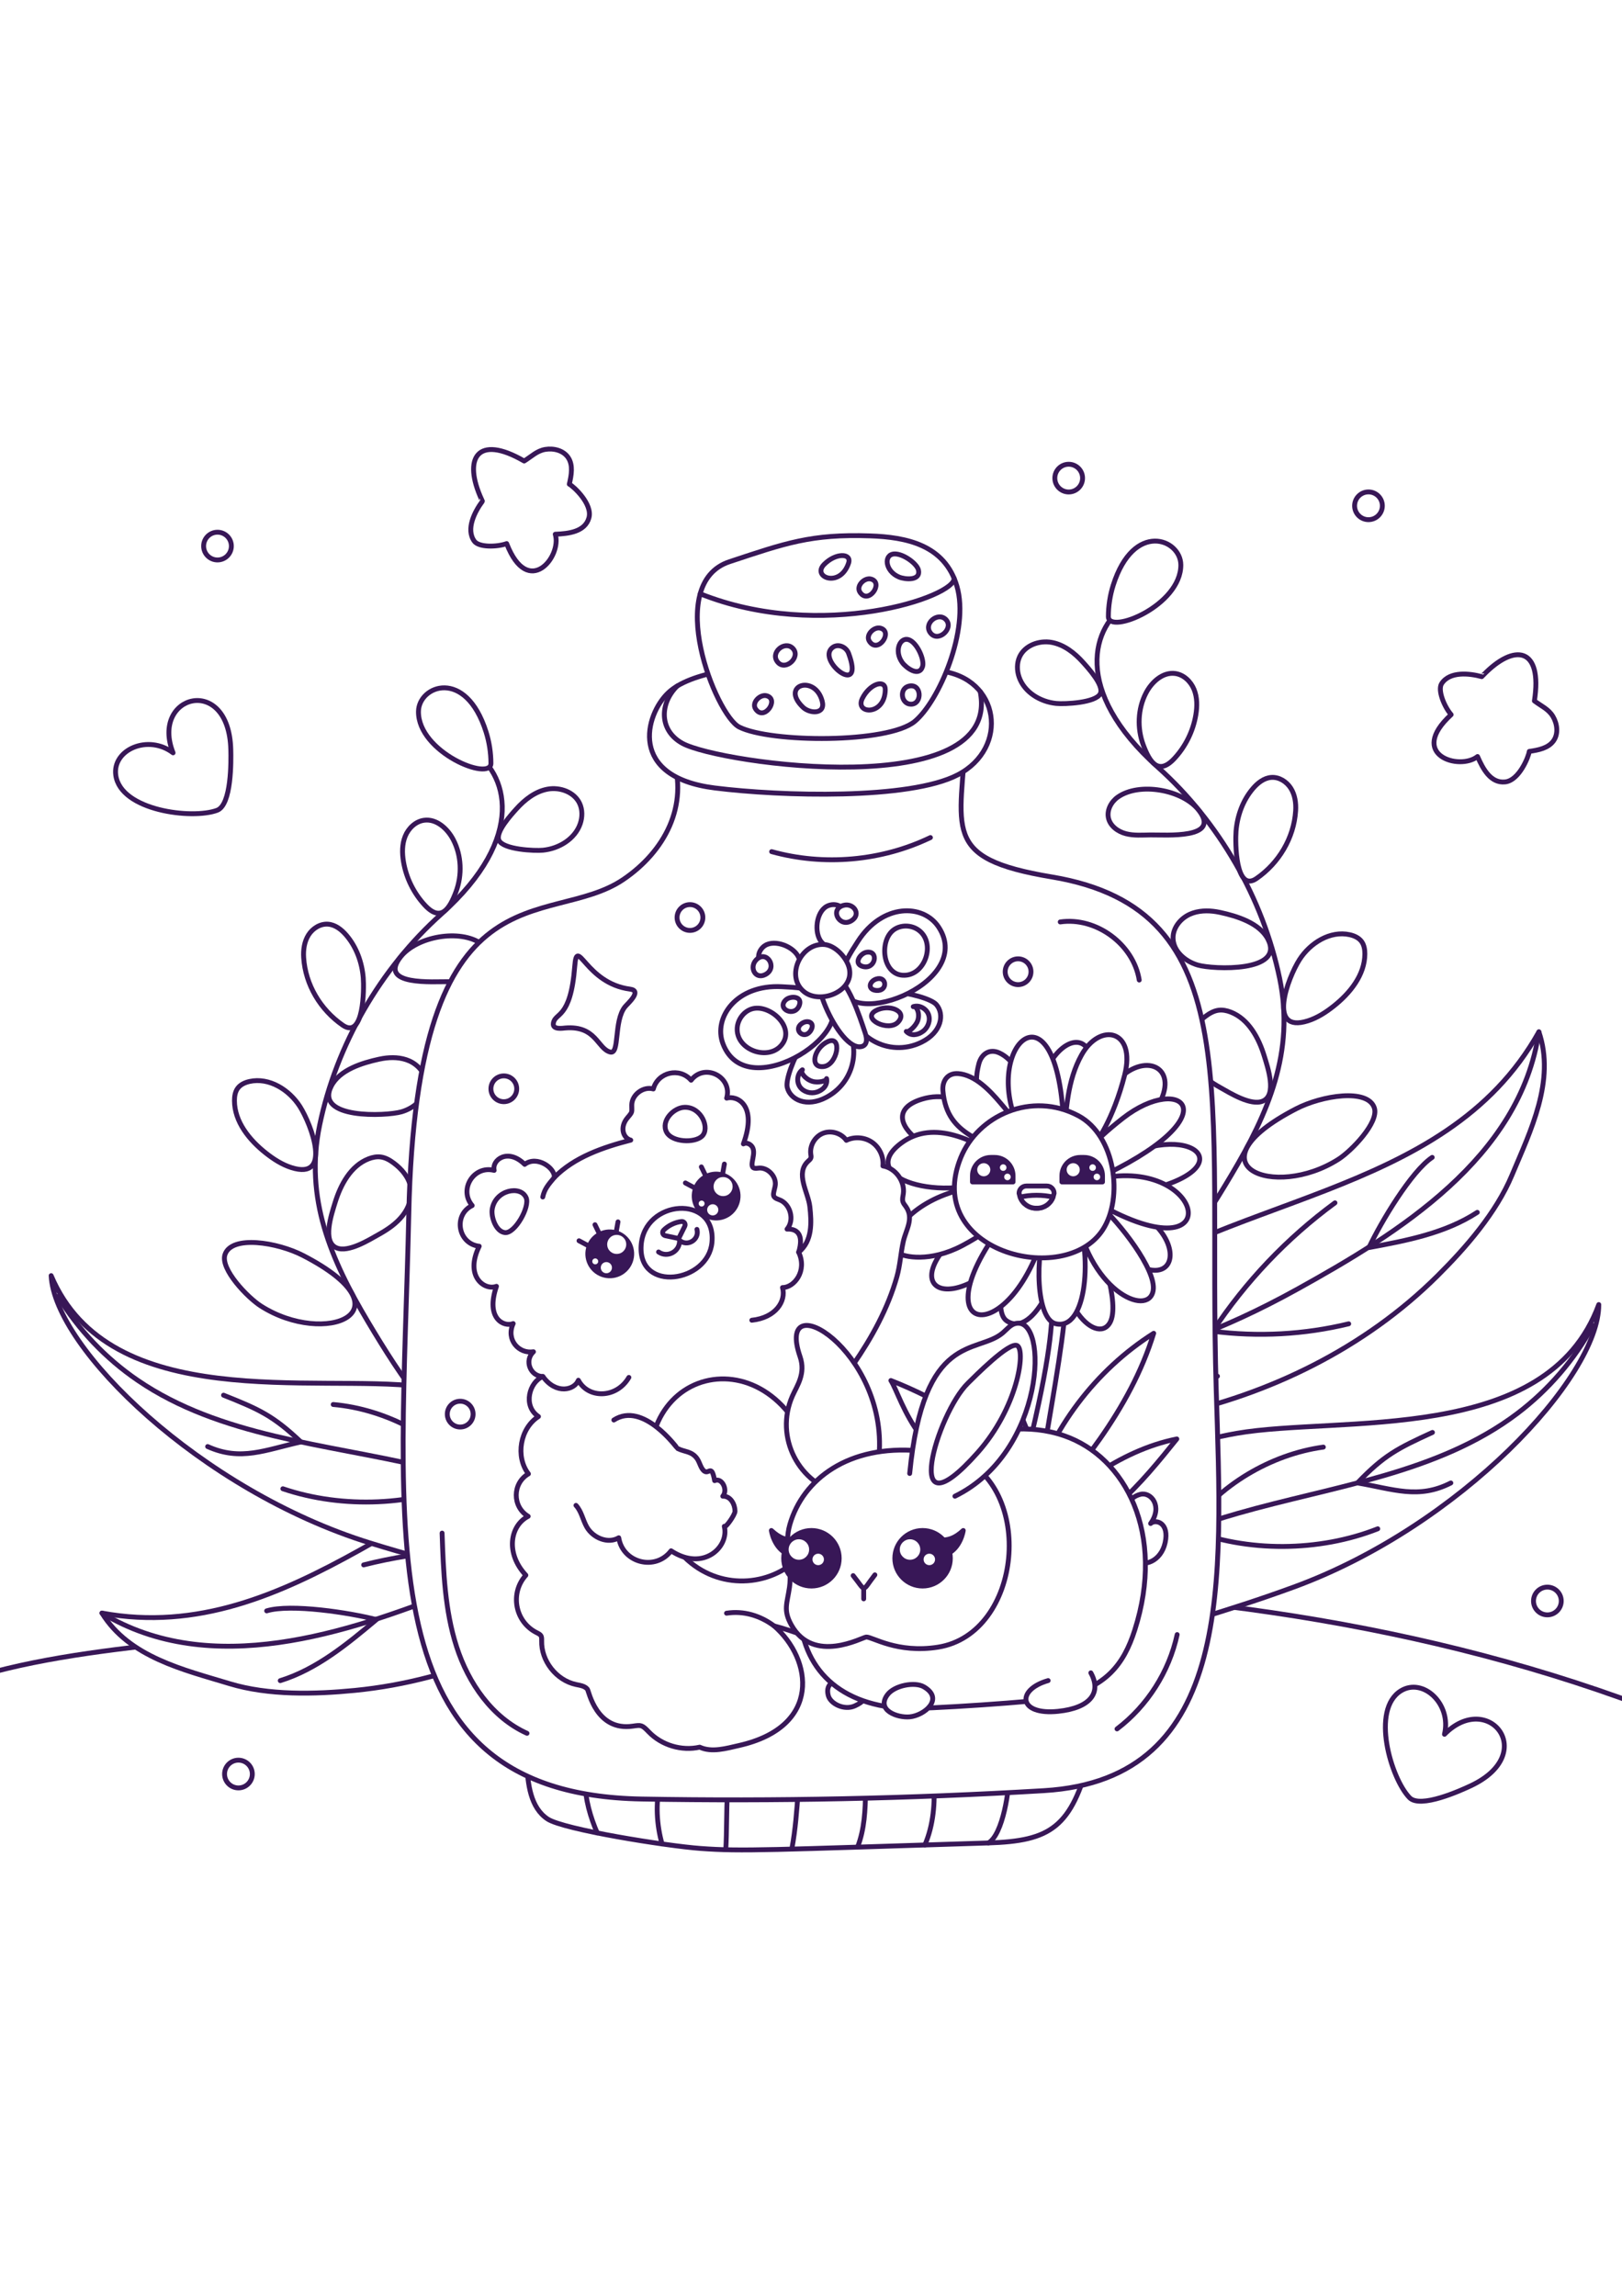 <?xml version="1.0" encoding="utf-8"?>
<!-- Generator: Adobe Illustrator 27.5.0, SVG Export Plug-In . SVG Version: 6.00 Build 0)  -->
<svg xmlns="http://www.w3.org/2000/svg" xmlns:xlink="http://www.w3.org/1999/xlink" viewBox="0 0 500 500" width="595" height="842" preserveAspectRatio="xMidYMid meet" data-scaled="true">
<g id="BACKGROUND">
	<rect style="fill:#FFFFFF;" width="500" height="500"/>
</g>
<g id="OBJECTS">
	<g>
		<defs>
			<rect id="SVGID_1_" width="500" height="500"/>
		</defs>
		<clipPath id="SVGID_00000180340437184273918260000003347738620198296469_">
			<use xlink:href="#SVGID_1_"  style="overflow:visible;"/>
		</clipPath>
		
			<path style="clip-path:url(#SVGID_00000180340437184273918260000003347738620198296469_);fill:none;stroke:#381757;stroke-width:1.5;stroke-linecap:round;stroke-linejoin:round;stroke-miterlimit:10;" d="
			M-14.282,415.197c21.433-7.383,44.163-10.022,66.683-12.615c78.462-9.034,157.175-18.081,236.151-17.179
			c78.975,0.903,158.678,12.041,231.74,42.04"/>
	</g>
	<g>
		<path style="fill:none;stroke:#381757;stroke-width:1.5;stroke-linecap:round;stroke-linejoin:round;stroke-miterlimit:10;" d="
			M347.855,82.181c-11.304,6.69-17.496,26.766,9.05,50.469c18.852,16.833,32.465,40.463,37.567,65.145
			c4.666,22.572-3.463,41.329-14.922,60.581c-10.238,17.2-21.683,34.41-38.254,45.637"/>
		
			<path style="fill:#FFFFFF;stroke:#381757;stroke-width:1.5;stroke-linecap:round;stroke-linejoin:round;stroke-miterlimit:10;" d="
			M343.163,76.572c6.307-19.876,20.768-14.291,20.84-6.288c0.113,12.596-22.342,21.667-22.337,15.957
			C341.669,83.018,342.186,79.65,343.163,76.572z"/>
		
			<path style="fill:#FFFFFF;stroke:#381757;stroke-width:1.5;stroke-linecap:round;stroke-linejoin:round;stroke-miterlimit:10;" d="
			M325.599,113.015c-4.939-0.49-9.873-3.481-11.467-8.181c-0.683-2.013-0.709-4.293,0.186-6.221c1.634-3.52,6.055-5.117,9.872-4.415
			c3.817,0.701,7.056,3.24,9.649,6.127c1.58,1.758,6.522,7.124,5.356,9.642C337.867,112.836,328.187,113.272,325.599,113.015z"/>
		
			<path style="fill:#FFFFFF;stroke:#381757;stroke-width:1.5;stroke-linecap:round;stroke-linejoin:round;stroke-miterlimit:10;" d="
			M353.287,109.744c1.779-3.403,5.202-6.489,9.004-5.956c2.628,0.369,4.796,2.461,5.795,4.919c1,2.458,0.98,5.222,0.542,7.839
			c-0.839,5.01-3.183,9.759-6.651,13.472c-4.936,5.283-7.6,0.995-9.531-4.168C350.51,120.679,350.716,114.663,353.287,109.744z"/>
		
			<path style="fill:#FFFFFF;stroke:#381757;stroke-width:1.5;stroke-linecap:round;stroke-linejoin:round;stroke-miterlimit:10;" d="
			M344.58,141.873c-2.052,1.449-3.448,4.045-2.882,6.493c0.571,2.466,2.943,4.167,5.395,4.795c2.452,0.628,5.027,0.408,7.558,0.375
			c4.681-0.062,21.989,1.344,14.83-7.675C364.488,139.57,351.218,137.187,344.58,141.873z"/>
		
			<path style="fill:#FFFFFF;stroke:#381757;stroke-width:1.5;stroke-linecap:round;stroke-linejoin:round;stroke-miterlimit:10;" d="
			M381.025,152.335c0.394-4.766,2.102-9.483,5.214-13.115c1.464-1.709,3.381-3.231,5.625-3.407c2.408-0.189,4.749,1.286,6.038,3.329
			c1.289,2.043,1.647,4.559,1.493,6.969c-0.536,8.377-5.184,16.093-12.056,20.846C380.813,171.467,380.746,155.705,381.025,152.335z
			"/>
		
			<path style="fill:#FFFFFF;stroke:#381757;stroke-width:1.5;stroke-linecap:round;stroke-linejoin:round;stroke-miterlimit:10;" d="
			M374.98,177.202c-2.751-0.45-5.621-0.368-8.154,0.753c-2.9,1.284-5.234,4.149-5.217,7.32c0.022,4.053,3.741,7.252,7.637,8.369
			c4.762,1.364,26.858,2.291,21.619-7.948c-2.576-5.034-9.604-7.149-14.698-8.267C375.774,177.343,375.378,177.267,374.98,177.202z"
			/>
		
			<path style="fill:#FFFFFF;stroke:#381757;stroke-width:1.5;stroke-linecap:round;stroke-linejoin:round;stroke-miterlimit:10;" d="
			M400.552,192.011c3.304-5.189,9.496-9.054,15.502-7.727c1.401,0.31,2.804,0.936,3.658,2.089c0.803,1.084,1.022,2.496,1.018,3.845
			c-0.024,6.488-4.573,12.107-9.668,16.125c-2.385,1.881-4.98,3.564-7.875,4.486C390.458,214.881,397.022,197.555,400.552,192.011z"
			/>
		
			<path style="fill:#FFFFFF;stroke:#381757;stroke-width:1.5;stroke-linecap:round;stroke-linejoin:round;stroke-miterlimit:10;" d="
			M376.135,231.375c-2.707-1.512-5.326-3.302-7.238-5.742c-1.912-2.441-3.052-5.621-2.508-8.673c0.55-3.085,2.726-5.664,5.24-7.535
			c1.181-0.878,2.497-1.652,3.955-1.858c1.281-0.18,2.591,0.092,3.796,0.561c5.496,2.137,8.632,7.943,10.354,13.583
			c1.043,3.417,4.005,11.984-0.484,13.865C385.584,237.114,379.155,233.061,376.135,231.375z"/>
		
			<path style="fill:#FFFFFF;stroke:#381757;stroke-width:1.5;stroke-linecap:round;stroke-linejoin:round;stroke-miterlimit:10;" d="
			M399.545,237.936c7.931-4.104,22.097-6.385,24.107-0.285c1.483,4.501-7.057,13.288-11.071,15.845
			C392.689,266.167,366.023,255.28,399.545,237.936z"/>
	</g>
	<g>
		
			<path style="fill:#FFFFFF;stroke:#381757;stroke-width:1.5;stroke-linecap:round;stroke-linejoin:round;stroke-miterlimit:10;" d="
			M474.38,214.226c5.147,15.093-2.612,30.561-8.318,44.197c-4.84,11.566-14.193,22.308-22.976,31.032
			c-22.395,22.246-51.847,36.604-82.572,43.072c-11.388,2.397-26.194,8.022-37.758,4.103c-17.8-6.032,2.032-30.972,10.069-37.553
			C375.669,263.996,445.203,266.49,474.38,214.226z"/>
		<path style="fill:none;stroke:#381757;stroke-width:1.5;stroke-linecap:round;stroke-linejoin:round;stroke-miterlimit:10;" d="
			M474.38,214.226c-5.751,38.941-43.463,62.098-74.298,79.201c-50.154,27.819-68.669,18.972-83.873,37.635"/>
		<path style="fill:none;stroke:#381757;stroke-width:1.5;stroke-linecap:round;stroke-linejoin:round;stroke-miterlimit:10;" d="
			M441.493,252.911c-6.411,4.229-15.875,20.054-19.494,27.793c11.592-2.138,23.527-4.409,33.397-10.853"/>
		<path style="fill:none;stroke:#381757;stroke-width:1.5;stroke-linecap:round;stroke-linejoin:round;stroke-miterlimit:10;" d="
			M411.518,266.92c-14.761,10.823-27.577,24.29-37.656,39.57c13.946,1.81,28.223,1.03,41.889-2.289"/>
		<path style="fill:none;stroke:#381757;stroke-width:1.5;stroke-linecap:round;stroke-linejoin:round;stroke-miterlimit:10;" d="
			M370.303,290.109c-13.258,7.556-25.295,15.235-33.616,28.026c2.339,2.776,10.925,6.164,14.445,7.05
			c8.718,2.195,17.129-0.248,24.162-4.837"/>
	</g>
	<g>
		
			<path style="fill:#FFFFFF;stroke:#381757;stroke-width:1.5;stroke-linecap:round;stroke-linejoin:round;stroke-miterlimit:10;" d="
			M381.2,337.96c31.629-5.486,95.743,3.772,111.64-39.685c0.074,22.366-42.843,68.356-94.096,87.086
			c-45.633,16.676-46.241,8.8-92.285,51.052c-3.709,3.404-13.307,15.46-19.287,12.172c-3.747-2.06-4.016-12.849-3.688-16.766
			C286.418,396.777,327.554,347.266,381.2,337.96z"/>
		<path style="fill:none;stroke:#381757;stroke-width:1.5;stroke-linecap:round;stroke-linejoin:round;stroke-miterlimit:10;" d="
			M491.044,304.773c-5.732,10.521-13.725,19.803-23.279,27.034c-24.531,18.566-56.723,22.358-86.297,30.836
			c-21.479,6.157-42.428,15.227-59.786,29.296c-17.358,14.069-30.194,34.722-34.51,56.645"/>
		<path style="fill:none;stroke:#381757;stroke-width:1.5;stroke-linecap:round;stroke-linejoin:round;stroke-miterlimit:10;" d="
			M441.569,337.676c-10.746,4.917-14.941,7.033-23.12,15.563c11.092,1.886,18.771,5.132,28.789,0.011"/>
		<path style="fill:none;stroke:#381757;stroke-width:1.5;stroke-linecap:round;stroke-linejoin:round;stroke-miterlimit:10;" d="
			M407.939,342.199c-16.074,2.198-32.535,11.83-41.548,25.319c18.011,7.209,40.278,6.981,58.322-0.144"/>
		<path style="fill:none;stroke:#381757;stroke-width:1.5;stroke-linecap:round;stroke-linejoin:round;stroke-miterlimit:10;" d="
			M360.731,354.378c-7.147,0.296-13.375,4.844-18.632,9.695c-9.427,8.699-18.792,20.284-24.779,31.629
			c16.771,2.185,35.53-1.301,51.21-7.639"/>
	</g>
	<g>
		<path style="fill:none;stroke:#381757;stroke-width:1.5;stroke-linecap:round;stroke-linejoin:round;stroke-miterlimit:10;" d="
			M145.145,127.406c11.304,6.69,17.496,26.766-9.05,50.469c-18.852,16.833-32.465,40.463-37.567,65.145
			c-4.666,22.572,3.463,41.329,14.922,60.581c10.238,17.2,21.683,34.41,38.254,45.637"/>
		
			<path style="fill:#FFFFFF;stroke:#381757;stroke-width:1.5;stroke-linecap:round;stroke-linejoin:round;stroke-miterlimit:10;" d="
			M149.837,121.797c-6.307-19.876-20.768-14.29-20.84-6.288c-0.113,12.596,22.342,21.667,22.337,15.957
			C151.33,128.243,150.813,124.875,149.837,121.797z"/>
		
			<path style="fill:#FFFFFF;stroke:#381757;stroke-width:1.5;stroke-linecap:round;stroke-linejoin:round;stroke-miterlimit:10;" d="
			M167.4,158.24c4.939-0.489,9.873-3.481,11.467-8.181c0.683-2.013,0.709-4.293-0.186-6.221c-1.633-3.52-6.055-5.116-9.872-4.415
			c-3.817,0.701-7.056,3.24-9.65,6.127c-1.58,1.758-6.522,7.124-5.356,9.642C155.132,158.061,164.813,158.497,167.4,158.24z"/>
		
			<path style="fill:#FFFFFF;stroke:#381757;stroke-width:1.5;stroke-linecap:round;stroke-linejoin:round;stroke-miterlimit:10;" d="
			M139.713,154.969c-1.779-3.403-5.202-6.489-9.004-5.956c-2.628,0.369-4.796,2.461-5.795,4.919s-0.98,5.222-0.542,7.839
			c0.839,5.01,3.183,9.758,6.652,13.472c4.936,5.283,7.599,0.995,9.531-4.168C142.489,165.904,142.284,159.889,139.713,154.969z"/>
		
			<path style="fill:#FFFFFF;stroke:#381757;stroke-width:1.5;stroke-linecap:round;stroke-linejoin:round;stroke-miterlimit:10;" d="
			M148.419,187.099c2.053,1.449,3.448,4.045,2.882,6.493c-0.57,2.466-2.943,4.167-5.395,4.795c-2.452,0.628-5.027,0.409-7.558,0.375
			c-4.681-0.062-21.989,1.344-14.83-7.675C128.512,184.796,141.781,182.412,148.419,187.099z"/>
		
			<path style="fill:#FFFFFF;stroke:#381757;stroke-width:1.5;stroke-linecap:round;stroke-linejoin:round;stroke-miterlimit:10;" d="
			M111.975,197.56c-0.394-4.766-2.102-9.483-5.214-13.115c-1.464-1.709-3.381-3.231-5.625-3.407
			c-2.408-0.189-4.749,1.286-6.038,3.328c-1.289,2.043-1.647,4.559-1.493,6.969c0.536,8.377,5.185,16.093,12.056,20.846
			C112.187,216.693,112.253,200.931,111.975,197.56z"/>
		
			<path style="fill:#FFFFFF;stroke:#381757;stroke-width:1.5;stroke-linecap:round;stroke-linejoin:round;stroke-miterlimit:10;" d="
			M118.019,222.427c2.751-0.45,5.621-0.368,8.154,0.753c2.9,1.284,5.234,4.148,5.218,7.32c-0.022,4.053-3.741,7.252-7.637,8.369
			c-4.762,1.364-26.858,2.291-21.619-7.948c2.576-5.034,9.604-7.149,14.698-8.266C117.225,222.569,117.621,222.492,118.019,222.427z
			"/>
		
			<path style="fill:#FFFFFF;stroke:#381757;stroke-width:1.5;stroke-linecap:round;stroke-linejoin:round;stroke-miterlimit:10;" d="
			M92.448,237.237c-3.304-5.189-9.496-9.054-15.502-7.727c-1.401,0.31-2.804,0.936-3.658,2.089
			c-0.803,1.084-1.022,2.496-1.017,3.845c0.024,6.488,4.573,12.107,9.668,16.124c2.385,1.881,4.98,3.564,7.875,4.486
			C102.542,260.106,95.978,242.781,92.448,237.237z"/>
		
			<path style="fill:#FFFFFF;stroke:#381757;stroke-width:1.5;stroke-linecap:round;stroke-linejoin:round;stroke-miterlimit:10;" d="
			M116.864,276.6c2.707-1.512,5.326-3.301,7.238-5.742c1.912-2.441,3.052-5.621,2.508-8.673c-0.55-3.085-2.726-5.664-5.24-7.535
			c-1.181-0.879-2.497-1.652-3.955-1.858c-1.281-0.18-2.591,0.093-3.796,0.561c-5.496,2.137-8.632,7.943-10.354,13.583
			c-1.044,3.417-4.005,11.984,0.483,13.865C107.415,282.34,113.845,278.286,116.864,276.6z"/>
		
			<path style="fill:#FFFFFF;stroke:#381757;stroke-width:1.5;stroke-linecap:round;stroke-linejoin:round;stroke-miterlimit:10;" d="
			M93.454,283.161c-7.931-4.104-22.097-6.385-24.107-0.285c-1.483,4.501,7.057,13.288,11.071,15.845
			C100.311,311.393,126.976,300.505,93.454,283.161z"/>
	</g>
	<g>
		
			<path style="fill:#FFFFFF;stroke:#381757;stroke-width:1.5;stroke-linecap:round;stroke-linejoin:round;stroke-miterlimit:10;" d="
			M31.434,393.349c8.349,13.587,25.212,17.467,39.357,21.762c11.997,3.643,26.235,3.283,38.556,2.077
			c31.416-3.077,61.251-16.618,85.82-36.17c9.106-7.247,22.877-15.07,27.229-26.479c6.698-17.561-25.16-18.176-35.353-16.178
			C132.702,349.012,90.302,404.18,31.434,393.349z"/>
		<path style="fill:none;stroke:#381757;stroke-width:1.5;stroke-linecap:round;stroke-linejoin:round;stroke-miterlimit:10;" d="
			M31.434,393.349c33.671,20.39,75.551,6.092,108.384-6.766c53.404-20.914,58.389-40.819,82.46-40.638"/>
		<path style="fill:none;stroke:#381757;stroke-width:1.5;stroke-linecap:round;stroke-linejoin:round;stroke-miterlimit:10;" d="
			M82.203,392.667c7.345-2.244,25.571,0.55,33.841,2.694c-9.036,7.569-18.394,15.318-29.65,18.815"/>
		<path style="fill:none;stroke:#381757;stroke-width:1.5;stroke-linecap:round;stroke-linejoin:round;stroke-miterlimit:10;" d="
			M112.104,378.5c17.748-4.475,36.294-5.766,54.492-3.793c-7.494,11.899-17.196,22.403-28.464,30.817"/>
		<path style="fill:none;stroke:#381757;stroke-width:1.5;stroke-linecap:round;stroke-linejoin:round;stroke-miterlimit:10;" d="
			M156.243,361.523c14.273-5.399,27.862-9.78,43.022-8.039c0.648,3.572-2.214,12.347-3.775,15.624
			c-3.865,8.117-11.11,13.041-19.128,15.535"/>
	</g>
	<g>
		
			<path style="fill:#FFFFFF;stroke:#381757;stroke-width:1.5;stroke-linecap:round;stroke-linejoin:round;stroke-miterlimit:10;" d="
			M129.218,323.525c-31.859-3.93-95.443,8.459-113.451-34.167c1.022,22.343,46.141,66.174,98.25,82.37
			c46.396,14.42,46.616,6.523,94.676,46.468c3.871,3.218,14.049,14.789,19.86,11.213c3.642-2.241,3.382-13.031,2.862-16.927
			C226.768,377.627,183.255,330.191,129.218,323.525z"/>
		<path style="fill:none;stroke:#381757;stroke-width:1.5;stroke-linecap:round;stroke-linejoin:round;stroke-miterlimit:10;" d="
			M17.879,295.761c6.241,10.228,14.679,19.107,24.575,25.861c25.412,17.341,57.751,19.552,87.705,26.57
			c21.755,5.097,43.123,13.13,61.15,26.332c18.027,13.202,31.859,33.201,37.244,54.886"/>
		<path style="fill:none;stroke:#381757;stroke-width:1.5;stroke-linecap:round;stroke-linejoin:round;stroke-miterlimit:10;" d="
			M68.908,326.199c10.974,4.384,15.268,6.293,23.854,14.411c-10.986,2.427-18.497,6.045-28.753,1.421"/>
		<path style="fill:none;stroke:#381757;stroke-width:1.5;stroke-linecap:round;stroke-linejoin:round;stroke-miterlimit:10;" d="
			M102.719,329.069c16.162,1.408,33.076,10.221,42.739,23.252c-17.636,8.083-39.888,8.946-58.259,2.714"/>
		<path style="fill:none;stroke:#381757;stroke-width:1.5;stroke-linecap:round;stroke-linejoin:round;stroke-miterlimit:10;" d="
			M150.467,338.92c7.153-0.054,13.597,4.183,19.085,8.771c9.842,8.227,19.764,19.339,26.299,30.377
			c-16.644,3.005-35.551,0.441-51.523-5.121"/>
	</g>
	<g>
		
			<path style="fill:#FFFFFF;stroke:#381757;stroke-width:1.5;stroke-linecap:round;stroke-linejoin:round;stroke-miterlimit:10;" d="
			M148.473,50.175c-5.841-12.664-1.402-20.291,13.104-11.874c2.26-1.382,3.909-3.146,6.522-3.581
			c2.613-0.435,5.608,0.334,7.068,2.545c1.546,2.341,0.965,5.433,0.327,8.165c1.376,0.738,7.237,6.146,6.049,10.389
			c-1.2,4.282-6.211,4.883-10.377,5.043c2.121,6.825-8.338,20.019-14.98,2.889c-2.989,1.074-8.583,1.202-9.987-0.757
			c-2.662-3.714,0.161-9.123,2.508-12.289C148.712,50.697,148.619,50.492,148.473,50.175z"/>
		
			<path style="fill:#FFFFFF;stroke:#381757;stroke-width:1.5;stroke-linecap:round;stroke-linejoin:round;stroke-miterlimit:10;" d="
			M457.173,104.346c9.674-10.046,18.393-8.683,15.826,7.89c2.109,1.603,4.352,2.498,5.708,4.774
			c1.355,2.276,1.728,5.346,0.199,7.509c-1.618,2.292-4.71,2.874-7.487,3.273c-0.187,1.55-3.094,8.977-7.479,9.412
			c-4.426,0.439-6.807-4.011-8.471-7.834c-5.586,4.458-21.68-0.489-8.137-12.905c-2.087-2.394-4.241-7.558-2.926-9.578
			c2.492-3.83,8.557-3.167,12.359-2.132C456.773,104.759,456.931,104.598,457.173,104.346z"/>
	</g>
	<g>
		
			<path style="fill:#FFFFFF;stroke:#381757;stroke-width:1.5;stroke-linecap:round;stroke-linejoin:round;stroke-miterlimit:10;" d="
			M426.122,52.1c0,2.362-1.914,4.276-4.276,4.276s-4.276-1.915-4.276-4.276c0-2.362,1.914-4.276,4.276-4.276
			S426.122,49.738,426.122,52.1z"/>
		
			<path style="fill:#FFFFFF;stroke:#381757;stroke-width:1.5;stroke-linecap:round;stroke-linejoin:round;stroke-miterlimit:10;" d="
			M333.714,43.569c0,2.362-1.914,4.276-4.276,4.276c-2.361,0-4.276-1.915-4.276-4.276s1.915-4.276,4.276-4.276
			C331.799,39.293,333.714,41.208,333.714,43.569z"/>
		
			<path style="fill:#FFFFFF;stroke:#381757;stroke-width:1.5;stroke-linecap:round;stroke-linejoin:round;stroke-miterlimit:10;" d="
			M71.32,64.515c0,2.361-1.914,4.276-4.276,4.276c-2.362,0-4.276-1.915-4.276-4.276c0-2.362,1.914-4.276,4.276-4.276
			C69.405,60.238,71.32,62.153,71.32,64.515z"/>
		
			<path style="fill:#FFFFFF;stroke:#381757;stroke-width:1.5;stroke-linecap:round;stroke-linejoin:round;stroke-miterlimit:10;" d="
			M481.271,389.627c0,2.362-1.914,4.276-4.276,4.276s-4.276-1.914-4.276-4.276s1.914-4.276,4.276-4.276
			S481.271,387.265,481.271,389.627z"/>
		
			<path style="fill:#FFFFFF;stroke:#381757;stroke-width:1.5;stroke-linecap:round;stroke-linejoin:round;stroke-miterlimit:10;" d="
			M77.775,442.956c0,2.362-1.914,4.276-4.276,4.276s-4.276-1.914-4.276-4.276s1.914-4.276,4.276-4.276
			S77.775,440.595,77.775,442.956z"/>
	</g>
	<g>
		
			<path style="fill:#FFFFFF;stroke:#381757;stroke-width:1.5;stroke-linecap:round;stroke-linejoin:round;stroke-miterlimit:10;" d="
			M434.499,450.243c-5.73-5.91-12.022-27.193-2.641-32.943c6.779-4.155,15.673,4.002,13.419,13.406
			c13.493-13.639,29.314,5.92,8.079,15.882C450.246,448.047,437.837,453.687,434.499,450.243z"/>
		
			<path style="fill:#FFFFFF;stroke:#381757;stroke-width:1.5;stroke-linecap:round;stroke-linejoin:round;stroke-miterlimit:10;" d="
			M66.923,145.944c-7.713,2.876-29.731,0.099-31.233-10.801c-1.086-7.877,9.955-12.75,17.664-6.911
			c-7.078-17.832,17.187-24.474,17.789-1.027C71.231,130.639,71.417,144.269,66.923,145.944z"/>
	</g>
	<g>
		<g>
			
				<path style="fill:#FFFFFF;stroke:#381757;stroke-width:1.5;stroke-linecap:round;stroke-linejoin:round;stroke-miterlimit:10;" d="
				M335.955,437.628c-5.663,21.894-12.139,25.967-31.275,26.568c-67.737,2.128-75.787,2.644-88.744,1.693
				c-10.45-0.767-42.209-5.814-47.136-9.072c-5.296-3.503-6.11-10.812-6.404-17.155c8.133-3.037,15.761-2.868,24.309-1.348
				C244.24,448.545,320.94,432.331,335.955,437.628z"/>
			<path style="fill:none;stroke:#381757;stroke-width:1.5;stroke-linecap:round;stroke-linejoin:round;stroke-miterlimit:10;" d="
				M184.106,461.116c-2.023-4.666-3.818-10.561-3.646-15.644"/>
			<path style="fill:none;stroke:#381757;stroke-width:1.5;stroke-linecap:round;stroke-linejoin:round;stroke-miterlimit:10;" d="
				M204.087,464.498c-1.621-5.69-2.099-12.671-0.59-18.392"/>
			<path style="fill:none;stroke:#381757;stroke-width:1.5;stroke-linecap:round;stroke-linejoin:round;stroke-miterlimit:10;" d="
				M223.73,466.285c0.34-5.748,0.17-11.821,0.51-17.569"/>
			<path style="fill:none;stroke:#381757;stroke-width:1.5;stroke-linecap:round;stroke-linejoin:round;stroke-miterlimit:10;" d="
				M244.109,465.959c1.113-6.032,1.516-11.773,1.945-17.892"/>
			<path style="fill:none;stroke:#381757;stroke-width:1.5;stroke-linecap:round;stroke-linejoin:round;stroke-miterlimit:10;" d="
				M264.35,465.483c2.182-5.626,2.361-11.379,2.488-17.412"/>
			<path style="fill:none;stroke:#381757;stroke-width:1.5;stroke-linecap:round;stroke-linejoin:round;stroke-miterlimit:10;" d="
				M285.104,464.818c2.601-6.032,3.247-13.129,2.649-19.671"/>
			<path style="fill:none;stroke:#381757;stroke-width:1.5;stroke-linecap:round;stroke-linejoin:round;stroke-miterlimit:10;" d="
				M304.68,464.196c4.485-2.584,6.56-16.562,6.444-22.298"/>
		</g>
		
			<path style="fill:#FFFFFF;stroke:#381757;stroke-width:1.5;stroke-linecap:round;stroke-linejoin:round;stroke-miterlimit:10;" d="
			M374.919,324.758c1.772,58.338,5.767,119.823-53.149,123.323c-41.282,2.452-82.659,3.313-124.008,2.575
			c-85.666-1.529-73.891-81.809-71.746-180.399c2.385-109.584,42.859-87.191,66.159-103.011
			c12.579-8.541,20.328-22.65,15.096-38.075c2.622-10.833,64.074-7.589,90.492-7.27c-1.511,30.076-8.099,38.814,26.435,44.574
			C385.368,176.678,372.163,234.024,374.919,324.758z"/>
		<path style="fill:none;stroke:#381757;stroke-width:1.5;stroke-linecap:round;stroke-linejoin:round;stroke-miterlimit:10;" d="
			M136.279,368.704c0.404,11.801,0.837,23.783,4.467,35.019c3.63,11.236,10.943,21.83,21.709,26.682"/>
		<path style="fill:none;stroke:#381757;stroke-width:1.5;stroke-linecap:round;stroke-linejoin:round;stroke-miterlimit:10;" d="
			M344.336,429.049c9.35-7.093,16.05-17.6,18.537-29.07"/>
		<path style="fill:none;stroke:#381757;stroke-width:1.5;stroke-linecap:round;stroke-linejoin:round;stroke-miterlimit:10;" d="
			M326.83,180.352c11.051-1.609,22.588,6.871,24.35,17.899"/>
		<path style="fill:none;stroke:#381757;stroke-width:1.5;stroke-linecap:round;stroke-linejoin:round;stroke-miterlimit:10;" d="
			M237.866,158.683c16.126,4.486,33.862,2.915,48.948-4.337"/>
		
			<path style="fill:#FFFFFF;stroke:#381757;stroke-width:1.5;stroke-linecap:round;stroke-linejoin:round;stroke-miterlimit:10;" d="
			M205.964,109.737c-7.021,6.683-12.509,25.959,14.373,29.325c20.518,2.57,60.04,3.685,74.904-4.048
			c15.951-8.299,13.044-29.919-5.508-32.02C274.589,101.278,219.513,96.842,205.964,109.737z"/>
		<path style="fill:none;stroke:#381757;stroke-width:1.5;stroke-linecap:round;stroke-linejoin:round;stroke-miterlimit:10;" d="
			M208.714,107.677c-5.539,5.567-5.416,13.777,1.674,17.645c11.701,6.384,98.645,18.364,91.763-16.01"/>
		
			<path style="fill:#FFFFFF;stroke:#381757;stroke-width:1.5;stroke-linecap:round;stroke-linejoin:round;stroke-miterlimit:10;" d="
			M281.977,118.549c-8.261,6.828-44.456,6.613-54.103,1.737c-7.184-3.631-23.392-44.207-2.994-50.957
			c17.206-5.694,25.121-8.577,43.291-7.958c11.23,0.383,23.055,2.75,26.801,15.478C298.962,90.411,289.373,112.436,281.977,118.549z
			"/>
		<path style="fill:none;stroke:#381757;stroke-width:1.5;stroke-linecap:round;stroke-linejoin:round;stroke-miterlimit:10;" d="
			M215.847,79.218c37.437,14.971,78.895,0.835,78.251-4.803"/>
		<path style="fill:none;stroke:#381757;stroke-width:1.5;stroke-linecap:round;stroke-linejoin:round;stroke-miterlimit:10;" d="
			M280.593,93.577c2.386,1.285,4.457,6.178,3.773,8.151c-1.111,3.2-5.027,0.331-6.223-1.306
			C275.383,96.644,277.628,91.98,280.593,93.577z"/>
		<path style="fill:none;stroke:#381757;stroke-width:1.5;stroke-linecap:round;stroke-linejoin:round;stroke-miterlimit:10;" d="
			M275.674,66.938c2.706-0.142,7.019,2.963,7.459,5.003c0.714,3.311-4.123,2.895-5.996,2.118
			C272.816,72.266,272.311,67.114,275.674,66.938z"/>
		<path style="fill:none;stroke:#381757;stroke-width:1.5;stroke-linecap:round;stroke-linejoin:round;stroke-miterlimit:10;" d="
			M272.891,108.761c-0.083,8.145-9.489,7.626-7.063,2.711C268.087,106.898,272.925,105.439,272.891,108.761z"/>
		<path style="fill:none;stroke:#381757;stroke-width:1.5;stroke-linecap:round;stroke-linejoin:round;stroke-miterlimit:10;" d="
			M261.576,69.787c-2.588,7.724-11.376,4.332-7.554,0.404C257.579,66.535,262.631,66.637,261.576,69.787z"/>
		<path style="fill:none;stroke:#381757;stroke-width:1.5;stroke-linecap:round;stroke-linejoin:round;stroke-miterlimit:10;" d="
			M256.146,96.246c1.674-2.004,4.638-0.843,5.437,1.298C266.66,111.152,252.555,100.544,256.146,96.246z"/>
		<path style="fill:none;stroke:#381757;stroke-width:1.5;stroke-linecap:round;stroke-linejoin:round;stroke-miterlimit:10;" d="
			M271.435,89.816c-2.016-0.561-4.715,2.098-3.43,4.052C270.606,97.822,275.431,90.928,271.435,89.816z"/>
		<path style="fill:none;stroke:#381757;stroke-width:1.5;stroke-linecap:round;stroke-linejoin:round;stroke-miterlimit:10;" d="
			M268.52,74.681c-2.016-0.561-4.715,2.097-3.43,4.052C267.69,82.687,272.516,75.793,268.52,74.681z"/>
		<path style="fill:none;stroke:#381757;stroke-width:1.5;stroke-linecap:round;stroke-linejoin:round;stroke-miterlimit:10;" d="
			M236.341,110.65c-2.016-0.561-4.715,2.098-3.43,4.052C235.512,118.656,240.337,111.762,236.341,110.65z"/>
		<path style="fill:none;stroke:#381757;stroke-width:1.5;stroke-linecap:round;stroke-linejoin:round;stroke-miterlimit:10;" d="
			M286.969,91.463c2.414,2.736,7.112-1.647,4.644-4.276C289.155,84.569,284.358,88.504,286.969,91.463z"/>
		<path style="fill:none;stroke:#381757;stroke-width:1.5;stroke-linecap:round;stroke-linejoin:round;stroke-miterlimit:10;" d="
			M239.792,100.349c2.414,2.736,7.112-1.647,4.644-4.276C241.979,93.454,237.182,97.39,239.792,100.349z"/>
		<path style="fill:none;stroke:#381757;stroke-width:1.5;stroke-linecap:round;stroke-linejoin:round;stroke-miterlimit:10;" d="
			M253.443,112.272c1.114,4.184-3.804,3.944-5.917,1.917C240.405,107.357,251.234,103.97,253.443,112.272z"/>
		<path style="fill:none;stroke:#381757;stroke-width:1.5;stroke-linecap:round;stroke-linejoin:round;stroke-miterlimit:10;" d="
			M280.851,113.244c-3.084,0.026-3.746-4.816-0.722-5.56C284.148,106.696,284.417,113.214,280.851,113.244z"/>
	</g>
	<path style="fill:#FFFFFF;stroke:#381757;stroke-width:1.5;stroke-linecap:round;stroke-linejoin:round;stroke-miterlimit:10;" d="
		M194.215,201.057c-13.775-1.806-16.314-16.536-17.043-7.072c-1.281,16.616-6.106,14.102-6.597,17.645
		c-0.28,2.023,2.96,1.461,3.67,1.402c9.544-0.79,9.905,6.371,13.853,7.417c3.013,0.798,1.017-9.522,4.577-13.962
		C193.421,205.556,198.086,201.564,194.215,201.057z"/>
	<g>
		
			<path style="fill:#FFFFFF;stroke:#381757;stroke-width:1.5;stroke-linecap:round;stroke-linejoin:round;stroke-miterlimit:10;" d="
			M216.667,178.986c0,2.196-1.78,3.976-3.977,3.976c-2.196,0-3.976-1.78-3.976-3.976c0-2.196,1.78-3.977,3.976-3.977
			C214.887,175.009,216.667,176.79,216.667,178.986z"/>
		
			<path style="fill:#FFFFFF;stroke:#381757;stroke-width:1.5;stroke-linecap:round;stroke-linejoin:round;stroke-miterlimit:10;" d="
			M159.284,231.771c0,2.196-1.78,3.977-3.976,3.977c-2.196,0-3.977-1.78-3.977-3.977c0-2.196,1.78-3.976,3.977-3.976
			C157.503,227.794,159.284,229.575,159.284,231.771z"/>
		
			<path style="fill:#FFFFFF;stroke:#381757;stroke-width:1.5;stroke-linecap:round;stroke-linejoin:round;stroke-miterlimit:10;" d="
			M145.837,332.037c0,2.196-1.78,3.977-3.977,3.977c-2.196,0-3.976-1.78-3.976-3.977s1.78-3.976,3.976-3.976
			C144.057,328.06,145.837,329.841,145.837,332.037z"/>
		
			<path style="fill:#FFFFFF;stroke:#381757;stroke-width:1.5;stroke-linecap:round;stroke-linejoin:round;stroke-miterlimit:10;" d="
			M317.814,195.697c0,2.196-1.78,3.976-3.977,3.976c-2.196,0-3.976-1.78-3.976-3.976c0-2.196,1.78-3.977,3.976-3.977
			C316.034,191.721,317.814,193.501,317.814,195.697z"/>
	</g>
	<g>
		
			<path style="fill:#FFFFFF;stroke:#381757;stroke-width:1.5;stroke-linecap:round;stroke-linejoin:round;stroke-miterlimit:10;" d="
			M284.073,217.412c6.24-3.072,7.096-8.63,4.588-11.569c-3.025-3.546-26.864-7.571-26.668-0.087
			C262.239,215.127,273.707,222.515,284.073,217.412z"/>
		
			<path style="fill:#FFFFFF;stroke:#381757;stroke-width:1.5;stroke-linecap:round;stroke-linejoin:round;stroke-miterlimit:10;" d="
			M254.743,234.391c-6.14,3.267-11.15,0.712-12.069-3.04c-1.109-4.528,9.561-26.222,15.518-21.688
			C265.653,215.341,264.942,228.965,254.743,234.391z"/>
		
			<path style="fill:#FFFFFF;stroke:#381757;stroke-width:1.5;stroke-linecap:round;stroke-linejoin:round;stroke-miterlimit:10;" d="
			M264.471,186.312c7.561-11.757,20.095-11.6,24.854-4.413c11.744,17.738-31.012,33.398-30.092,16.288
			C259.464,193.888,262.257,189.754,264.471,186.312z"/>
		<path style="fill:none;stroke:#381757;stroke-width:1.5;stroke-linecap:round;stroke-linejoin:round;stroke-miterlimit:10;" d="
			M275.56,182.737c2.189-1.546,5.354-1.468,7.542,0.079c5.591,3.954,2.067,14.397-4.839,13.962
			C271.863,196.374,271.043,185.927,275.56,182.737z"/>
		<path style="fill:none;stroke:#381757;stroke-width:1.5;stroke-linecap:round;stroke-linejoin:round;stroke-miterlimit:10;" d="
			M282.915,210.695c0.76-2.315-0.449-4.55-1.395-4.237c1.857-0.617,4.052,0.589,4.709,2.432c0.657,1.843-0.153,4.042-1.735,5.192
			c-1.606,1.167-3.676,1.52-5.123,0.009C279.869,214.609,282.315,212.523,282.915,210.695z"/>
		<path style="fill:none;stroke:#381757;stroke-width:1.5;stroke-linecap:round;stroke-linejoin:round;stroke-miterlimit:10;" d="
			M276.837,211.228c-2.905,3.115-11.29-0.977-6.975-3.481C273.86,205.427,280.016,207.819,276.837,211.228z"/>
		<path style="fill:none;stroke:#381757;stroke-width:1.5;stroke-linecap:round;stroke-linejoin:round;stroke-miterlimit:10;" d="
			M270.106,201.467c-2.682-0.24-2.219-2.758-0.035-3.508C273.355,196.829,273.832,201.801,270.106,201.467z"/>
		<path style="fill:none;stroke:#381757;stroke-width:1.5;stroke-linecap:round;stroke-linejoin:round;stroke-miterlimit:10;" d="
			M265.887,194.053c-2.861-0.852-0.72-4.03,1.217-4.356C271.046,189.033,269.888,195.245,265.887,194.053z"/>
		
			<path style="fill:#FFFFFF;stroke:#381757;stroke-width:1.5;stroke-linecap:round;stroke-linejoin:round;stroke-miterlimit:10;" d="
			M240.969,200.307c-13.959-0.738-21.159,9.523-18.109,17.585c7.526,19.898,45.226-5.637,30.806-14.893
			C250.043,200.674,245.055,200.523,240.969,200.307z"/>
		<path style="fill:none;stroke:#381757;stroke-width:1.5;stroke-linecap:round;stroke-linejoin:round;stroke-miterlimit:10;" d="
			M231.586,207.215c-2.534,0.872-4.321,3.485-4.345,6.165c-0.06,6.848,10.472,10.093,14.156,4.236
			C244.812,212.187,236.815,205.414,231.586,207.215z"/>
		<path style="fill:none;stroke:#381757;stroke-width:1.5;stroke-linecap:round;stroke-linejoin:round;stroke-miterlimit:10;" d="
			M250.381,229.467c-2.323-0.736-3.84-2.965-3.033-3.55c-1.586,1.146-1.891,3.632-0.779,5.243c1.111,1.61,3.368,2.239,5.227,1.627
			c1.886-0.621,3.382-2.094,3.002-4.151C254.927,229.342,252.215,230.049,250.381,229.467z"/>
		<path style="fill:none;stroke:#381757;stroke-width:1.5;stroke-linecap:round;stroke-linejoin:round;stroke-miterlimit:10;" d="
			M253.955,224.906c4.225-0.536,5.807-9.731,1.254-7.694C250.989,219.1,249.331,225.492,253.955,224.906z"/>
		<path style="fill:none;stroke:#381757;stroke-width:1.5;stroke-linecap:round;stroke-linejoin:round;stroke-miterlimit:10;" d="
			M249.971,213.738c1.373-2.317-0.941-3.413-2.826-2.08C244.308,213.664,248.063,216.956,249.971,213.738z"/>
		<path style="fill:none;stroke:#381757;stroke-width:1.5;stroke-linecap:round;stroke-linejoin:round;stroke-miterlimit:10;" d="
			M246.422,205.982c0.981-2.819-2.849-2.94-4.246-1.559C239.333,207.233,245.05,209.924,246.422,205.982z"/>
		
			<path style="fill:#FFFFFF;stroke:#381757;stroke-width:1.5;stroke-linecap:round;stroke-linejoin:round;stroke-miterlimit:10;" d="
			M265.106,218.825c2.114-0.138,2.343-2.04,1.625-4.176c-1.791-5.328-5.159-16.039-10.273-18.919
			C245.907,189.789,257.56,219.318,265.106,218.825z"/>
		<path style="fill:none;stroke:#381757;stroke-width:1.5;stroke-linecap:round;stroke-linejoin:round;stroke-miterlimit:10;" d="
			M253.675,187.011c-2.72-2.406-2.327-8.724,0.565-11.061c1.611-1.302,4.329-1.318,5.534,0.366"/>
		
			<path style="fill:#FFFFFF;stroke:#381757;stroke-width:1.5;stroke-linecap:round;stroke-linejoin:round;stroke-miterlimit:10;" d="
			M262.604,179.892c2.974-1.997,0.44-5.518-2.621-4.645C255.575,176.505,258.89,182.385,262.604,179.892z"/>
		<path style="fill:none;stroke:#381757;stroke-width:1.5;stroke-linecap:round;stroke-linejoin:round;stroke-miterlimit:10;" d="
			M246.446,192.012c-0.844-3.532-6.603-6.158-10.026-4.705c-1.906,0.809-3.2,3.2-2.28,5.055"/>
		
			<path style="fill:#FFFFFF;stroke:#381757;stroke-width:1.5;stroke-linecap:round;stroke-linejoin:round;stroke-miterlimit:10;" d="
			M235.964,196.543c-3.161,1.685-5.076-2.208-2.866-4.498C236.282,188.746,239.911,194.438,235.964,196.543z"/>
		
			<path style="fill:#FFFFFF;stroke:#381757;stroke-width:1.5;stroke-linecap:round;stroke-linejoin:round;stroke-miterlimit:10;" d="
			M247.841,201.849c-5.819-4.739-0.966-15.075,6.249-14.545c3.441,0.253,7.047,4.178,7.731,7.439
			C263.307,201.817,252.785,205.876,247.841,201.849z"/>
	</g>
	<g>
		
			<path style="fill:#FFFFFF;stroke:#381757;stroke-width:1.5;stroke-linecap:round;stroke-linejoin:round;stroke-miterlimit:10;" d="
			M355.64,307.121c-7.218,23.474-23.595,42.875-39.994,61.157c13.889-12.375,28.885-24.934,47.124-28.59
			c-10.505,13.061-24.403,30.239-41.171,31.102c-8.181,0.421-7.101-2.603-3.83-13.486
			C323.988,336.607,337.719,318.452,355.64,307.121z"/>
		
			<path style="fill:#FFFFFF;stroke:#381757;stroke-width:1.5;stroke-linecap:round;stroke-linejoin:round;stroke-miterlimit:10;" d="
			M274.624,321.679c15.194,5.931,29.244,14.779,41.157,25.92c-6.589-8.194-21.359-20.274-17.79-34.563
			c0.015-0.061,11.822,11.305,12.83,12.768c3.566,5.18,6.171,11.035,7.574,17.168c1.875,8.195,1.77,8.733-7.645,8.782
			C283.756,351.893,278.046,326.975,274.624,321.679z"/>
		
			<path style="fill:#FFFFFF;stroke:#381757;stroke-width:1.5;stroke-linecap:round;stroke-linejoin:round;stroke-miterlimit:10;" d="
			M316.896,343.007c-15.81,64.45,11.133,72.273,7.353,61.663c-4.897-13.742-7.633-17.855-5.783-36.962
			c3.191-32.951,15.103-75.306,8.312-90.012c-2.582-5.592-4.991-3.153-5.12,1.964C321.323,292.91,330.368,288.086,316.896,343.007z"
			/>
		
			<path style="fill:#FFFFFF;stroke:#381757;stroke-width:1.5;stroke-linecap:round;stroke-linejoin:round;stroke-miterlimit:10;" d="
			M319.989,235.746c-0.361,3.795,0.248,7.556,0.801,11.307c-0.321-2.18-1.193-4.148-1.463-6.325
			c-0.304-2.446-1.308-4.962-2.18-7.257c-1.717-4.52-4.41-10.684-9.179-12.796c-2.984-1.321-5.438,0.399-6.226,3.387
			c-3.851,14.605,8.697,18.113,11.453,27.35c-7.285-9.471-16.826-20.161-28.968-16.453c-17.19,5.249,5.73,22.296,26.188,19.866
			c-6.301,0.43-12.62-0.501-18.934-0.373c-13.473,0.272-22.509,7.525-19.535,12.006c1.257,1.893,8.322,6.177,19.43,4.577
			c6.176-0.889,11.771-2.545,17.723-4.415c-42.384,25.646-14.331,41.976,9.488,6.099c-7.621,9.214-13.222,27.264-8.219,30.602
			c8.357,5.576,18.183-16.194,17.713-31.911c-5.212,25.549,9.927,39.907,14.097,32.385c3.153-5.689-2.836-23.43-6.96-30.864
			c31.011,35.73,36.397-4.109,1.228-7.359c47.106-4.006,36.939-22.355,14.701-14.928c-24.318,8.121-10.777,11.077,4.991-12.355
			c8.051-11.964-1.659-17.981-10.43-10.297c-6.757,5.919-10.295,14.53-13.846,22.781
			C347.593,205.597,322.211,212.36,319.989,235.746z"/>
		
			<path style="fill:#FFFFFF;stroke:#381757;stroke-width:1.5;stroke-linecap:round;stroke-linejoin:round;stroke-miterlimit:10;" d="
			M311.771,237.265c0.932,3.697,2.766,7.036,4.543,10.385c-1.033-1.946-2.513-3.508-3.498-5.469
			c-1.106-2.202-2.894-4.237-4.485-6.107c-3.133-3.683-7.735-8.589-12.936-8.981c-3.254-0.245-4.99,2.198-4.731,5.277
			c1.265,15.051,14.263,14.152,19.955,21.932c-10.037-6.483-22.608-13.357-32.807-5.796c-14.438,10.705,12.87,19.087,31.331,9.943
			c-5.793,2.517-12.058,3.757-17.965,5.992c-12.603,4.77-18.687,14.632-14.383,17.858c1.818,1.363,9.91,3.031,19.84-2.198
			c5.521-2.907,10.238-6.342,15.22-10.099c-31.341,38.366,0.562,44.351,10.983,2.568c-4.093,11.235-3.323,30.118,2.509,31.587
			c9.742,2.453,11.706-21.351,5.996-36.002c3.65,25.818,22.725,34.274,24.133,25.79c1.065-6.416-10.522-21.125-16.899-26.748
			c41.19,23.274,32.916-16.067-1.309-7.345c43.041-19.558,27.313-33.44,8.849-18.991c-20.191,15.8-6.442,14.048,0.563-13.313
			c3.577-13.97-7.588-16.386-13.277-6.207c-4.383,7.841-4.832,17.14-5.413,26.104C327.678,199.61,306.029,214.486,311.771,237.265z"
			/>
		
			<path style="fill:#FFFFFF;stroke:#381757;stroke-width:1.5;stroke-linecap:round;stroke-linejoin:round;stroke-miterlimit:10;" d="
			M332.422,240.084c11.372,6.041,13.981,25.218,7.51,35.155c-11.741,18.029-55.5,6.579-43.753-22.285
			C301.431,240.046,317.922,232.381,332.422,240.084z"/>
		<g>
			<g>
				
					<path style="fill:#381757;stroke:#381757;stroke-width:1.5;stroke-linecap:round;stroke-linejoin:round;stroke-miterlimit:10;" d="
					M306.613,252.921h-1.173c-3.133,0-5.672,2.54-5.672,5.672v1.883h12.517v-1.883C312.285,255.46,309.746,252.921,306.613,252.921z
					"/>
				<path style="fill:#FFFFFF;" d="M301.237,256.717c0,1.116,0.904,2.02,2.02,2.02c1.116,0,2.02-0.904,2.02-2.02
					c0-1.116-0.904-2.02-2.02-2.02C302.141,254.698,301.237,255.602,301.237,256.717z"/>
				<path style="fill:#FFFFFF;" d="M309.546,258.937c0,0.558,0.452,1.01,1.01,1.01c0.558,0,1.01-0.452,1.01-1.01
					c0-0.558-0.452-1.01-1.01-1.01C309.998,257.927,309.546,258.379,309.546,258.937z"/>
				<path style="fill:#FFFFFF;" d="M308.237,256.057c0,0.558,0.452,1.01,1.01,1.01c0.558,0,1.01-0.452,1.01-1.01
					s-0.452-1.01-1.01-1.01C308.689,255.047,308.237,255.499,308.237,256.057z"/>
			</g>
			<g>
				
					<path style="fill:#381757;stroke:#381757;stroke-width:1.5;stroke-linecap:round;stroke-linejoin:round;stroke-miterlimit:10;" d="
					M334.184,252.921h-1.173c-3.133,0-5.672,2.54-5.672,5.672v1.883h12.517v-1.883C339.856,255.46,337.317,252.921,334.184,252.921z
					"/>
				<path style="fill:#FFFFFF;" d="M328.807,256.717c0,1.116,0.904,2.02,2.02,2.02c1.116,0,2.02-0.904,2.02-2.02
					c0-1.116-0.904-2.02-2.02-2.02C329.712,254.698,328.807,255.602,328.807,256.717z"/>
				<path style="fill:#FFFFFF;" d="M337.117,258.937c0,0.558,0.452,1.01,1.01,1.01c0.558,0,1.01-0.452,1.01-1.01
					c0-0.558-0.452-1.01-1.01-1.01C337.569,257.927,337.117,258.379,337.117,258.937z"/>
				<path style="fill:#FFFFFF;" d="M335.808,256.057c0,0.558,0.452,1.01,1.01,1.01c0.558,0,1.01-0.452,1.01-1.01
					s-0.452-1.01-1.01-1.01C336.26,255.047,335.808,255.499,335.808,256.057z"/>
			</g>
		</g>
		<g>
			
				<path style="fill:#FFFFFF;stroke:#381757;stroke-width:1.5;stroke-linecap:round;stroke-linejoin:round;stroke-miterlimit:10;" d="
				M324.938,263.978l-0.196,0.725c-0.04,0.153-0.089,0.303-0.141,0.446c-0.743,2.043-2.688,3.425-4.893,3.425h-0.339
				c-2.205,0-4.15-1.382-4.893-3.425c-0.052-0.144-0.101-0.293-0.141-0.446l-0.196-0.725c0-1.239,1.006-2.245,2.245-2.245h6.309
				C323.932,261.734,324.938,262.74,324.938,263.978z"/>
			
				<path style="fill:#FFFFFF;stroke:#381757;stroke-width:1.5;stroke-linecap:round;stroke-linejoin:round;stroke-miterlimit:10;" d="
				M324.602,265.149c-0.743,2.043-2.688,3.425-4.893,3.425h-0.339c-2.205,0-4.15-1.382-4.893-3.425
				c1.517-0.361,3.235-0.563,5.061-0.563C321.363,264.587,323.085,264.789,324.602,265.149z"/>
		</g>
	</g>
	<g>
		
			<path style="fill:#FFFFFF;stroke:#381757;stroke-width:1.5;stroke-linecap:round;stroke-linejoin:round;stroke-miterlimit:10;" d="
			M276.375,356.33c2.373-7.696-3.504-11.536-8.216-11.324c2.224-5.316,0.358-12.041-4.287-15.45
			c2.294-3.765,2.066-9.498-0.83-12.822c5.714-8.261,10.662-17.275,13.416-26.982c1.031-3.634,1.19-7.342,2.007-10.977
			c0.801-3.564,3.357-7.063,0.786-10.703c-0.337-0.478-0.743-0.927-0.918-1.485c-0.242-0.774,0.001-1.603,0.118-2.405
			c0.57-3.899-2.395-7.975-6.28-8.633c0.292-2.778-1.026-5.669-3.314-7.27c-2.288-1.602-5.455-1.851-7.966-0.626
			c-1.543-2.215-4.675-3.161-7.186-2.171c-2.511,0.99-4.155,3.819-3.771,6.491c0.052,0.364,0.137,0.74,0.029,1.091
			c-0.13,0.422-0.505,0.712-0.83,1.01c-4.087,3.748,0,9.561,0.503,13.991c0.554,4.878,0.812,10.668-3.439,14.066
			c1.656-5.444-0.488-7.279-3.582-7.109c2.401-2.794,1.043-7.854-2.434-9.071c-2.373-0.83-1.82-1.483-1.25-4.121
			c0.637-2.949-2.309-6.063-5.288-5.591c-3.648,0.578-0.51-3.622-1.562-6.195c-0.457-1.119-1.884-1.909-2.92-1.287
			c4.43-12.131-2.075-15.008-5.165-14.101c1.894-6.557-6.808-10.953-10.958-5.525c-3.531-4.049-10.241-2.526-11.644,2.693
			c-3.071-0.891-6.622,1.753-6.649,4.951c-0.02,2.342,0.35,1.96-1.334,3.95c-2.434,2.875-1.347,6.247,1.021,6.87
			c-8.495,2.187-17.454,5.254-23.579,11.533c0.401-2.83-5.296-6.961-9.116-4.065c-5.174-5.135-10.178-1.379-9.41,1.854
			c-6.285-1.635-10.999,5.896-6.768,10.834c-5.926,2.876-4.378,11.821,2.164,12.545c-4.576,9.294,1.634,13.76,5.315,12.355
			c-3.469,10.06,2.389,12.624,5.157,11.477c-2.288,4.97,1.715,9.419,6.247,8.691c-2.878,2.68-1.018,7.556,2.916,7.635
			c-4.137,1.609-6.319,9.022-1.373,12.326c-5.647,3.634-7.17,12.329-3.093,17.666c-4.968,2.895-5.021,10.131-0.077,13.09
			c-5.568,2.848-7.06,11.366-0.713,18.143c-4.987,5.518-3.358,14.37,3.34,17.715c1.371,0.685,1.574,0.937,1.529,2.488
			c-0.179,6.195,4.516,12.181,10.575,13.483c1.275,0.274,2.726,0.438,3.533,1.462c0.438,0.556,2.73,13.033,14.028,11.365
			c2.526-0.373,2.797-0.405,4.886,1.774c3.953,4.123,10.126,5.975,15.696,4.71c3.728,1.713,8.137,0.392,12.138-0.515
			c25.616-5.809,22.616-26.602,10.804-36.846c6.156,1.557,12.107,4.307,18.281,5.794c16.87,4.062,33.66-3.539,38.265-10.211
			c8.853-12.829-4.583-35.583-14.278-31.63C280.869,357.115,278.219,355.652,276.375,356.33z"/>
		<path style="fill:none;stroke:#381757;stroke-width:1.5;stroke-linecap:round;stroke-linejoin:round;stroke-miterlimit:10;" d="
			M231.758,303.099c7.406-0.775,10.633-5.931,9.456-10.066c3.574,0.022,7.723-5.103,4.982-10.902"/>
		<path style="fill:none;stroke:#381757;stroke-width:1.5;stroke-linecap:round;stroke-linejoin:round;stroke-miterlimit:10;" d="
			M223.964,393.39c5.259-0.823,10.413,0.744,14.665,3.926"/>
		<path style="fill:none;stroke:#381757;stroke-width:1.5;stroke-linecap:round;stroke-linejoin:round;stroke-miterlimit:10;" d="
			M167.355,320.453c4.06,5.641,9.752,4.183,10.933,1.141c3.025,5.746,11.78,5.653,15.571-0.87"/>
		<path style="fill:none;stroke:#381757;stroke-width:1.5;stroke-linecap:round;stroke-linejoin:round;stroke-miterlimit:10;" d="
			M151.715,268.954c0.897-6.026,8.787-7.562,10.477-3.615c1.209,2.823-3.44,11.081-6.534,10.755
			C152.834,275.796,151.373,271.247,151.715,268.954z"/>
		<path style="fill:none;stroke:#381757;stroke-width:1.5;stroke-linecap:round;stroke-linejoin:round;stroke-miterlimit:10;" d="
			M211.093,237.472c5.17-0.075,7.836,6.548,5.298,8.923c-2.333,2.183-9.236,1.831-10.882-1.203
			C203.612,241.697,207.646,237.522,211.093,237.472z"/>
		<path style="fill:none;stroke:#381757;stroke-width:1.5;stroke-linecap:round;stroke-linejoin:round;stroke-miterlimit:10;" d="
			M167.314,265.118c0.51-2.474,1.769-3.864,3.538-5.991"/>
		<path style="fill:none;stroke:#381757;stroke-width:1.5;stroke-linecap:round;stroke-linejoin:round;stroke-miterlimit:10;" d="
			M203.008,282.062c2.791,1.943,6.639-0.187,6.469-3.587c2.446,2.12,6.212-0.243,5.357-3.372"/>
		<path style="fill:none;stroke:#381757;stroke-width:1.5;stroke-linecap:round;stroke-linejoin:round;stroke-miterlimit:10;" d="
			M200.681,353.101c6.249,45.139,55.897,34.5,51.926,3.435C246.235,306.684,195.167,313.271,200.681,353.101z"/>
		
			<path style="fill:#FFFFFF;stroke:#381757;stroke-width:1.5;stroke-linecap:round;stroke-linejoin:round;stroke-miterlimit:10;" d="
			M177.551,360.159c1.694,1.826,2.099,4.482,3.329,6.648c1.908,3.362,6.537,5.316,9.857,3.337
			c1.253,7.804,11.363,10.322,16.129,4.014c9.982,6.557,18.014-1.248,16.406-7.542c0.211,0.826,3.313-3.519,3.302-4.652
			c-0.021-2.138-1.342-4.718-3.763-4.633c1.682-1.932-0.3-5.871-2.518-4.788c-0.929-5.205-1.708-1.938-3.14-2.911
			c-1.13-0.767-1.411-2.701-2.289-3.916c-1.652-2.288-3.785-1.97-6.004-3.097c-0.175-0.089-10.576-14.647-19.64-8.768"/>
		<path style="fill:none;stroke:#381757;stroke-width:1.5;stroke-linecap:round;stroke-linejoin:round;stroke-miterlimit:10;" d="
			M197.635,280.113c0.887-14.347,23.203-15.919,21.833-1.009C218.331,291.484,196.731,294.728,197.635,280.113z"/>
		<g>
			<g>
				
					<line style="fill:none;stroke:#381757;stroke-width:1.5;stroke-linecap:round;stroke-linejoin:round;stroke-miterlimit:10;" x1="188.646" y1="284.052" x2="178.488" y2="278.61"/>
				
					<line style="fill:none;stroke:#381757;stroke-width:1.5;stroke-linecap:round;stroke-linejoin:round;stroke-miterlimit:10;" x1="188.481" y1="284.132" x2="190.505" y2="272.786"/>
				
					<line style="fill:none;stroke:#381757;stroke-width:1.5;stroke-linecap:round;stroke-linejoin:round;stroke-miterlimit:10;" x1="188.481" y1="284.132" x2="183.409" y2="273.664"/>
				<g>
					
						<path style="fill:#381757;stroke:#381757;stroke-width:1.5;stroke-linecap:round;stroke-linejoin:round;stroke-miterlimit:10;" d="
						M194.056,279.694c-1.63-3.364-5.679-4.769-9.043-3.139c-3.364,1.63-4.769,5.679-3.139,9.043
						c1.63,3.364,5.679,4.769,9.042,3.139C194.281,287.107,195.686,283.058,194.056,279.694z"/>
					<path style="fill:#FFFFFF;" d="M192.755,278.449c-0.708-1.461-2.467-2.072-3.928-1.364c-1.461,0.708-2.072,2.467-1.364,3.928
						c0.708,1.461,2.467,2.072,3.928,1.364C192.853,281.668,193.463,279.91,192.755,278.449z"/>
					<path style="fill:#FFFFFF;" d="M188.469,286.146c-0.415-0.856-1.445-1.213-2.301-0.799c-0.856,0.415-1.214,1.445-0.799,2.301
						c0.415,0.856,1.445,1.213,2.301,0.799C188.527,288.032,188.884,287.002,188.469,286.146z"/>
					<path style="fill:#FFFFFF;" d="M184.31,284.566c-0.219-0.453-0.764-0.642-1.217-0.423c-0.453,0.22-0.642,0.764-0.423,1.217
						c0.219,0.453,0.764,0.642,1.217,0.423C184.341,285.564,184.53,285.019,184.31,284.566z"/>
				</g>
			</g>
			<g>
				
					<line style="fill:none;stroke:#381757;stroke-width:1.5;stroke-linecap:round;stroke-linejoin:round;stroke-miterlimit:10;" x1="221.438" y1="266.23" x2="211.28" y2="260.789"/>
				
					<line style="fill:none;stroke:#381757;stroke-width:1.5;stroke-linecap:round;stroke-linejoin:round;stroke-miterlimit:10;" x1="221.274" y1="266.31" x2="223.297" y2="254.965"/>
				
					<line style="fill:none;stroke:#381757;stroke-width:1.5;stroke-linecap:round;stroke-linejoin:round;stroke-miterlimit:10;" x1="221.274" y1="266.31" x2="216.201" y2="255.842"/>
				<g>
					
						<path style="fill:#381757;stroke:#381757;stroke-width:1.5;stroke-linecap:round;stroke-linejoin:round;stroke-miterlimit:10;" d="
						M226.848,261.873c-1.63-3.364-5.679-4.769-9.043-3.139c-3.364,1.63-4.769,5.679-3.139,9.043
						c1.63,3.364,5.679,4.769,9.043,3.139C227.073,269.285,228.478,265.237,226.848,261.873z"/>
					<path style="fill:#FFFFFF;" d="M225.548,260.627c-0.708-1.461-2.467-2.072-3.928-1.363c-1.461,0.708-2.072,2.467-1.364,3.928
						c0.708,1.461,2.467,2.072,3.928,1.364C225.645,263.847,226.256,262.088,225.548,260.627z"/>
					<path style="fill:#FFFFFF;" d="M221.262,268.325c-0.415-0.856-1.445-1.213-2.301-0.799c-0.856,0.415-1.213,1.445-0.799,2.301
						c0.415,0.856,1.445,1.214,2.301,0.799C221.319,270.211,221.677,269.181,221.262,268.325z"/>
					<path style="fill:#FFFFFF;" d="M217.103,266.745c-0.219-0.453-0.764-0.642-1.217-0.423s-0.642,0.764-0.423,1.217
						c0.219,0.453,0.764,0.642,1.217,0.423C217.133,267.742,217.322,267.197,217.103,266.745z"/>
				</g>
			</g>
		</g>
		
			<path style="fill:#FFFFFF;stroke:#381757;stroke-width:1.5;stroke-linecap:round;stroke-linejoin:round;stroke-miterlimit:10;" d="
			M211.087,274.127l-1.875,3.787l-4.134-0.875c-0.777-0.164-1.074-1.125-0.515-1.69c0.677-0.684,1.538-1.305,2.539-1.79
			c1.001-0.485,2.022-0.777,2.978-0.884C210.869,272.587,211.439,273.416,211.087,274.127z"/>
	</g>
	<g>
		
			<path style="fill:#FFFFFF;stroke:#381757;stroke-width:1.5;stroke-linecap:round;stroke-linejoin:round;stroke-miterlimit:10;" d="
			M259.654,356.642c-13.473-2.899-20.953-17.532-15.399-30.154c1.423-3.234,4.193-6.877,2.367-12.178
			c-7.882-22.884,27.067-1.776,24.357,30.517c-0.142,1.696-1.245,7.563-2.27,9.765L259.654,356.642z"/>
		
			<path style="fill:#FFFFFF;stroke:#381757;stroke-width:1.5;stroke-linecap:round;stroke-linejoin:round;stroke-miterlimit:10;" d="
			M345.669,364.666c0.601-3.794,2.541-7.12,5.911-7.923c3.258-0.776,6.909,3.689,3.108,9.005c1.43-1.334,5.301-0.45,4.672,4.771
			c-0.752,6.242-5.953,8.807-9.467,6.797C346.363,375.296,344.89,369.587,345.669,364.666z"/>
		
			<path style="fill:#FFFFFF;stroke:#381757;stroke-width:1.5;stroke-linecap:round;stroke-linejoin:round;stroke-miterlimit:10;" d="
			M263.496,421.961c11.691-5.254-10.609-12.79-8.168-3.19C255.961,421.263,260.212,423.437,263.496,421.961z"/>
		
			<path style="fill:#FFFFFF;stroke:#381757;stroke-width:1.5;stroke-linecap:round;stroke-linejoin:round;stroke-miterlimit:10;" d="
			M328.075,338.713c18.88,6.548,31.255,30.156,21.722,59.886c-3.381,10.545-8.864,17.905-23.611,20.896
			c-5.339,1.083-41.711,3.613-47.953,3.221c-20.681-1.299-31.946-13.386-31.825-32.06c0.215-33.167,23.884-38.534,36.051-43.93
			C282.561,346.682,306.013,331.062,328.075,338.713z"/>
		
			<path style="fill:#FFFFFF;stroke:#381757;stroke-width:1.5;stroke-linecap:round;stroke-linejoin:round;stroke-miterlimit:10;" d="
			M323.103,414.156c-9.904,2.822-9.205,10.764,3.105,9.469c10.058-1.058,13.389-5.857,10.054-11.856"/>
		
			<path style="fill:#FFFFFF;stroke:#381757;stroke-width:1.5;stroke-linecap:round;stroke-linejoin:round;stroke-miterlimit:10;" d="
			M294.557,344.707c24.927,9.672,20.483,54.986-5.345,59.136c-12.671,2.036-20.399-3.242-22.195-3.106
			c-1.218,0.092-16.239,8.513-23.064-3.703c-2.594-4.644-1.302-6.622-0.585-11.632c0.947-6.625-1.858-12.499,0.112-19.331
			c4.072-14.12,18.175-24.614,39.688-22.743C287.664,343.719,290.349,343.074,294.557,344.707z"/>
		
			<path style="fill:#FFFFFF;stroke:#381757;stroke-width:1.5;stroke-linecap:round;stroke-linejoin:round;stroke-miterlimit:10;" d="
			M280.42,350.329c4.284-44.018,20.808-36.597,28.703-43.345c1.271-1.086,2.373-2.561,4.01-2.898
			c10.262-2.118,9.159,39.607-18.767,53.249"/>
		
			<path style="fill:#FFFFFF;stroke:#381757;stroke-width:1.5;stroke-linecap:round;stroke-linejoin:round;stroke-miterlimit:10;" d="
			M284.794,416.077c6.395,3.724,0.108,8.852-4.376,9.256c-3.852,0.347-10.424-2.093-6.822-6.852
			C275.749,415.638,281.988,414.443,284.794,416.077z"/>
		<path style="fill:none;stroke:#381757;stroke-width:1.5;stroke-linecap:round;stroke-linejoin:round;stroke-miterlimit:10;" d="
			M262.992,381.805c4.153,5.164,2.499,5.163,6.699-0.233"/>
		<path style="fill:none;stroke:#381757;stroke-width:1.5;stroke-linecap:round;stroke-linejoin:round;stroke-miterlimit:10;" d="
			M266.243,385.714c0,1.085,0,2.17,0,3.255"/>
		<path style="fill:none;stroke:#381757;stroke-width:1.5;stroke-linecap:round;stroke-linejoin:round;stroke-miterlimit:10;" d="
			M298.366,322.511c1.844-1.797,12.951-13.133,15.268-11.556c2.566,1.747,0.044,19.12-12.293,32.978
			C277.35,370.883,288.782,331.852,298.366,322.511z"/>
		<g>
			<g>
				
					<path style="fill:#381757;stroke:#381757;stroke-width:1.5;stroke-linecap:round;stroke-linejoin:round;stroke-miterlimit:10;" d="
					M242.829,375.19c-4.315-1.956-5.047-7.29-5.047-7.29c2.663,2.453,4.646,3.043,7.594,2.992L242.829,375.19z"/>
				<g>
					
						<circle style="fill:#381757;stroke:#381757;stroke-width:1.5;stroke-linecap:round;stroke-linejoin:round;stroke-miterlimit:10;" cx="250.138" cy="376.459" r="8.559"/>
					<path style="fill:#FFFFFF;" d="M249.422,373.763c0-1.743-1.413-3.157-3.157-3.157s-3.157,1.413-3.157,3.157
						c0,1.743,1.413,3.157,3.157,3.157S249.422,375.507,249.422,373.763z"/>
					<path style="fill:#FFFFFF;" d="M253.983,376.816c0-0.975-0.79-1.766-1.766-1.766c-0.975,0-1.766,0.79-1.766,1.766
						c0,0.975,0.791,1.766,1.766,1.766C253.193,378.582,253.983,377.792,253.983,376.816z"/>
				</g>
			</g>
			<g>
				
					<path style="fill:#381757;stroke:#381757;stroke-width:1.5;stroke-linecap:round;stroke-linejoin:round;stroke-miterlimit:10;" d="
					M291.887,375.19c4.315-1.956,5.047-7.29,5.047-7.29c-2.663,2.453-4.646,3.043-7.594,2.992L291.887,375.19z"/>
				<g>
					
						<circle style="fill:#381757;stroke:#381757;stroke-width:1.5;stroke-linecap:round;stroke-linejoin:round;stroke-miterlimit:10;" cx="284.397" cy="376.459" r="8.559"/>
					<path style="fill:#FFFFFF;" d="M283.681,373.763c0-1.743-1.413-3.157-3.157-3.157c-1.743,0-3.157,1.413-3.157,3.157
						c0,1.743,1.413,3.157,3.157,3.157C282.268,376.92,283.681,375.507,283.681,373.763z"/>
					<path style="fill:#FFFFFF;" d="M288.242,376.816c0-0.975-0.791-1.766-1.766-1.766c-0.975,0-1.766,0.79-1.766,1.766
						c0,0.975,0.79,1.766,1.766,1.766C287.452,378.582,288.242,377.792,288.242,376.816z"/>
				</g>
			</g>
		</g>
	</g>
</g>
</svg>
